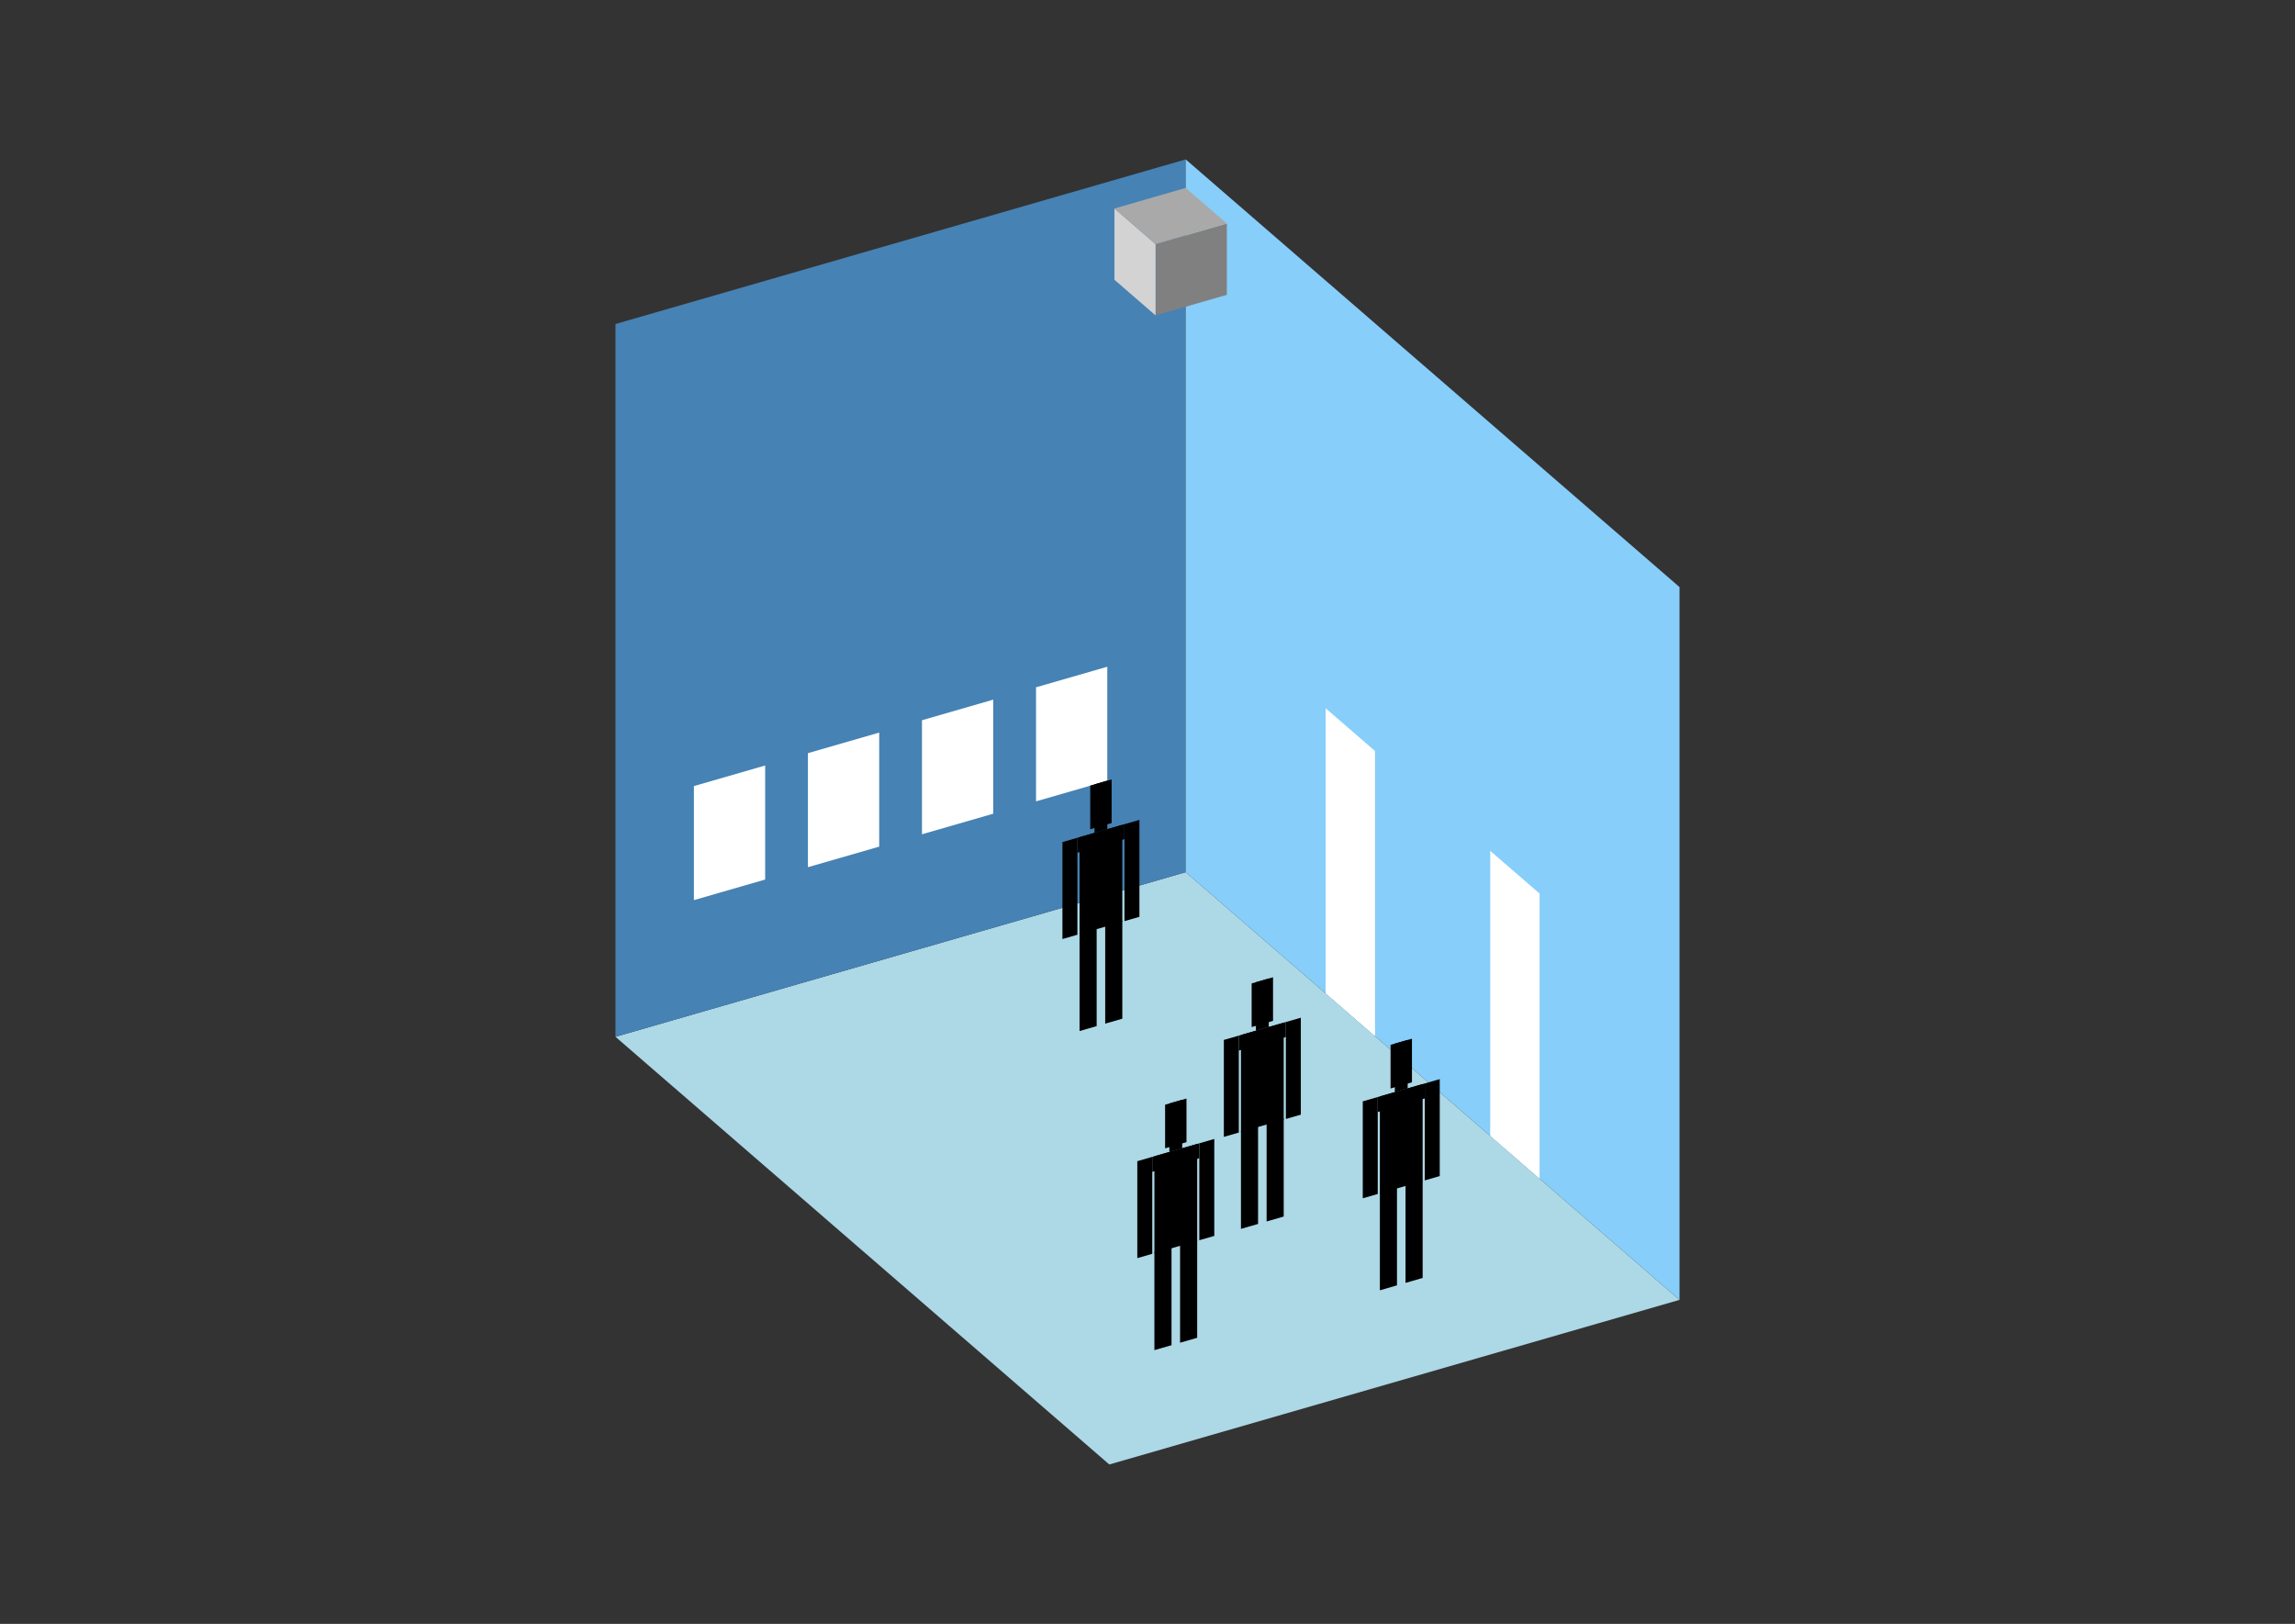 <?xml version="1.0" encoding="UTF-8"?>
<svg
  xmlns="http://www.w3.org/2000/svg"
  width="848"
  height="600"
  style="background-color:white"
>
  <rect width="100%" height="100%" fill="#333333" stroke="none"/>
  <polygon fill="lightblue" points="409.886,541.105 227.42,383.084 438.114,322.262 620.58,480.283" />
  <polygon fill="steelblue" points="227.42,383.084 227.42,119.717 438.114,58.895 438.114,322.262" />
  <polygon fill="lightskyblue" points="620.58,480.283 620.58,216.916 438.114,58.895 438.114,322.262" />
  <polygon fill="white" points="508.059,382.837 508.059,277.49 489.813,261.688 489.813,367.035" />
  <polygon fill="white" points="568.881,435.51 568.881,330.163 550.635,314.361 550.635,419.708" />
  <polygon fill="white" points="256.391,332.583 256.391,290.444 282.727,282.841 282.727,324.98" />
  <polygon fill="white" points="298.529,320.418 298.529,278.28 324.866,270.677 324.866,312.816" />
  <polygon fill="white" points="340.668,308.254 340.668,266.115 367.005,258.512 367.005,300.651" />
  <polygon fill="white" points="382.807,296.089 382.807,253.951 409.143,246.348 409.143,288.487" />
  <polygon fill="grey" points="426.983,116.538 426.983,90.201 453.319,82.598 453.319,108.935" />
  <polygon fill="lightgrey" points="426.983,116.538 426.983,90.201 411.777,77.033 411.777,103.369" />
  <polygon fill="darkgrey" points="426.983,90.201 411.777,77.033 438.114,69.43 453.319,82.598" />
  <polygon fill="hsl(288.0,50.0%,72.092%)" points="398.892,380.955 398.892,344.779 405.213,342.954 405.213,379.13" />
  <polygon fill="hsl(288.0,50.0%,72.092%)" points="414.694,376.393 414.694,340.217 408.373,342.042 408.373,378.218" />
  <polygon fill="hsl(288.0,50.0%,72.092%)" points="392.571,346.962 392.571,311.144 398.102,309.547 398.102,345.365" />
  <polygon fill="hsl(288.0,50.0%,72.092%)" points="415.484,340.347 415.484,304.529 421.015,302.933 421.015,338.751" />
  <polygon fill="hsl(288.0,50.0%,72.092%)" points="398.102,315.078 398.102,309.547 415.484,304.529 415.484,310.06" />
  <polygon fill="hsl(288.0,50.0%,72.092%)" points="398.892,345.137 398.892,309.319 414.694,304.758 414.694,340.575" />
  <polygon fill="hsl(288.0,50.0%,72.092%)" points="402.842,306.388 402.842,290.27 410.743,287.989 410.743,304.107" />
  <polygon fill="hsl(288.0,50.0%,72.092%)" points="404.422,307.723 404.422,289.814 409.163,288.445 409.163,306.354" />
  <polygon fill="hsl(288.0,50.0%,50.66%)" points="458.532,454.051 458.532,417.875 464.852,416.051 464.852,452.227" />
  <polygon fill="hsl(288.0,50.0%,50.66%)" points="474.334,449.49 474.334,413.314 468.013,415.138 468.013,451.314" />
  <polygon fill="hsl(288.0,50.0%,50.66%)" points="452.211,420.058 452.211,384.24 457.741,382.644 457.741,418.462" />
  <polygon fill="hsl(288.0,50.0%,50.66%)" points="475.124,413.444 475.124,377.626 480.654,376.029 480.654,411.847" />
  <polygon fill="hsl(288.0,50.0%,50.66%)" points="457.741,388.174 457.741,382.644 475.124,377.626 475.124,383.157" />
  <polygon fill="hsl(288.0,50.0%,50.66%)" points="458.532,418.234 458.532,382.416 474.334,377.854 474.334,413.672" />
  <polygon fill="hsl(288.0,50.0%,50.66%)" points="462.482,379.484 462.482,363.366 470.383,361.085 470.383,377.203" />
  <polygon fill="hsl(288.0,50.0%,50.66%)" points="464.062,380.819 464.062,362.91 468.803,361.542 468.803,379.451" />
  <polygon fill="hsl(288.0,50.0%,42.218%)" points="426.554,498.856 426.554,462.68 432.874,460.855 432.874,497.031" />
  <polygon fill="hsl(288.0,50.0%,42.218%)" points="442.356,494.294 442.356,458.118 436.035,459.943 436.035,496.119" />
  <polygon fill="hsl(288.0,50.0%,42.218%)" points="420.233,464.863 420.233,429.045 425.763,427.448 425.763,463.266" />
  <polygon fill="hsl(288.0,50.0%,42.218%)" points="443.146,458.248 443.146,422.431 448.676,420.834 448.676,456.652" />
  <polygon fill="hsl(288.0,50.0%,42.218%)" points="425.763,432.979 425.763,427.448 443.146,422.431 443.146,427.961" />
  <polygon fill="hsl(288.0,50.0%,42.218%)" points="426.554,463.038 426.554,427.22 442.356,422.659 442.356,458.477" />
  <polygon fill="hsl(288.0,50.0%,42.218%)" points="430.504,424.289 430.504,408.171 438.405,405.89 438.405,422.008" />
  <polygon fill="hsl(288.0,50.0%,42.218%)" points="432.084,425.624 432.084,407.715 436.825,406.346 436.825,424.255" />
  <polygon fill="hsl(288.0,50.0%,41.758%)" points="509.862,476.744 509.862,440.568 516.183,438.743 516.183,474.919" />
  <polygon fill="hsl(288.0,50.0%,41.758%)" points="525.664,472.182 525.664,436.006 519.343,437.831 519.343,474.007" />
  <polygon fill="hsl(288.0,50.0%,41.758%)" points="503.541,442.751 503.541,406.933 509.072,405.336 509.072,441.154" />
  <polygon fill="hsl(288.0,50.0%,41.758%)" points="526.454,436.136 526.454,400.318 531.985,398.722 531.985,434.54" />
  <polygon fill="hsl(288.0,50.0%,41.758%)" points="509.072,410.867 509.072,405.336 526.454,400.318 526.454,405.849" />
  <polygon fill="hsl(288.0,50.0%,41.758%)" points="509.862,440.926 509.862,405.108 525.664,400.546 525.664,436.364" />
  <polygon fill="hsl(288.0,50.0%,41.758%)" points="513.813,402.177 513.813,386.059 521.714,383.778 521.714,399.896" />
  <polygon fill="hsl(288.0,50.0%,41.758%)" points="515.393,403.511 515.393,385.602 520.133,384.234 520.133,402.143" />
</svg>
